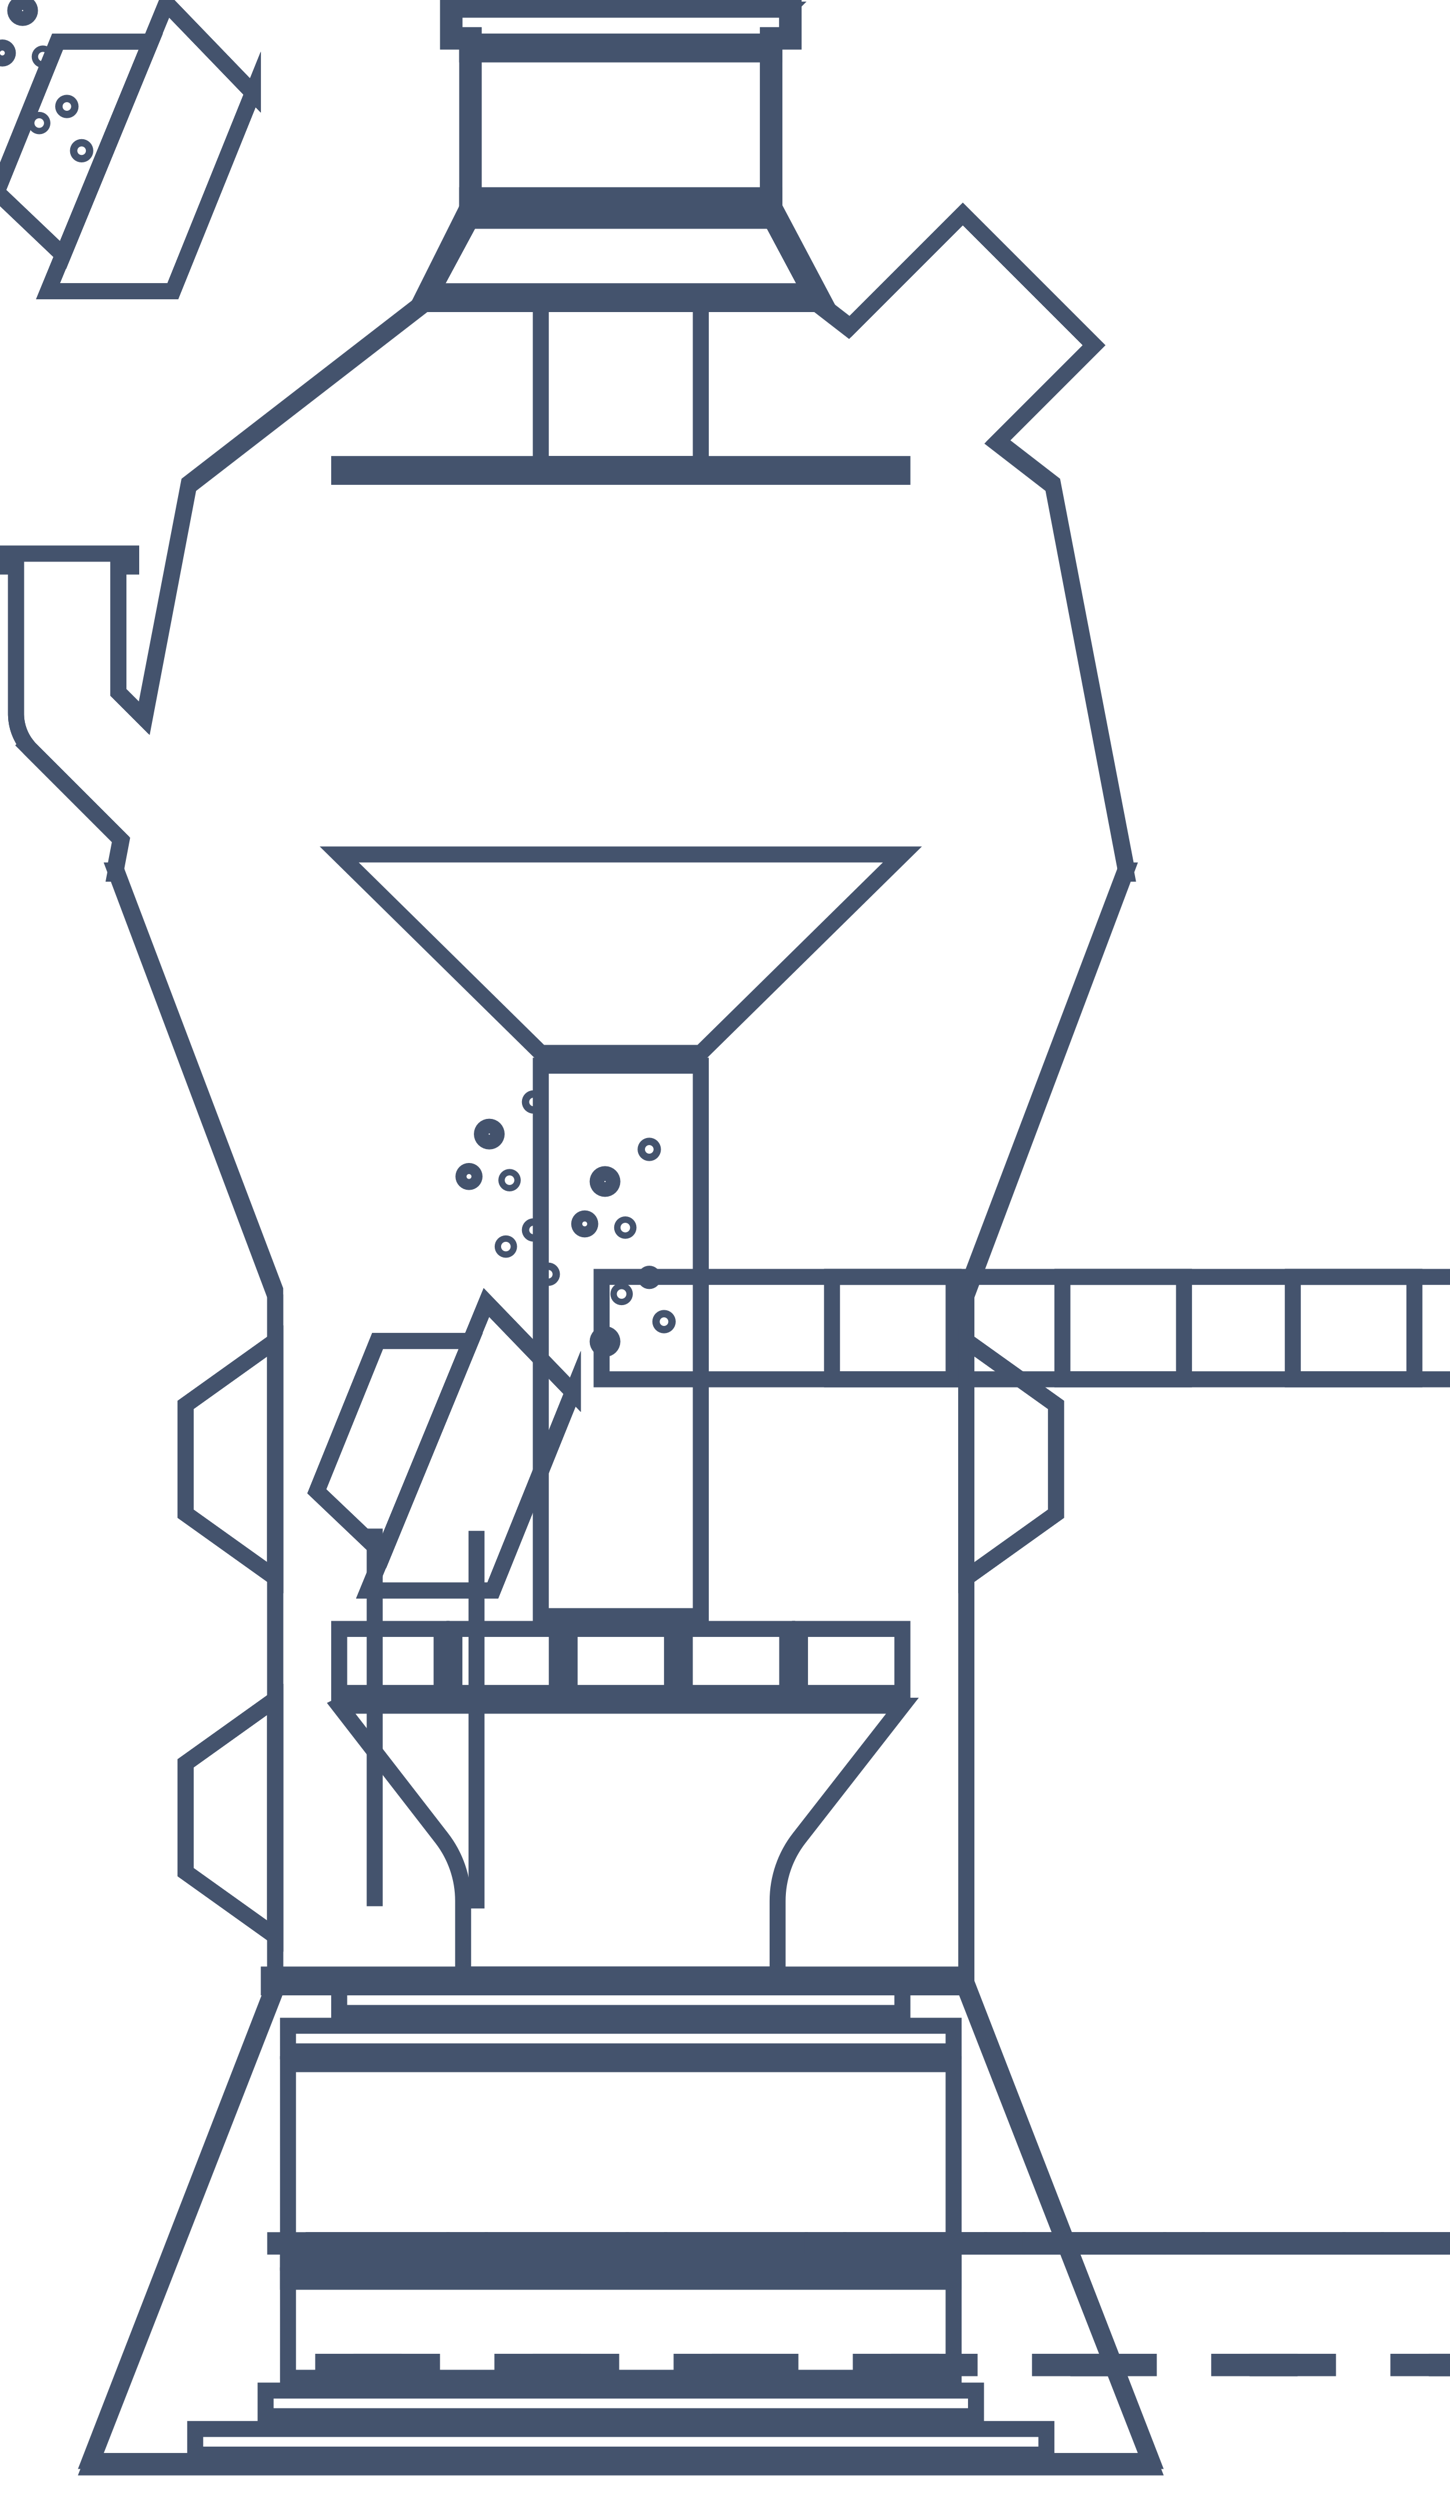 <svg data-v-9833e8b2="" version="1.1" xmlns="http://www.w3.org/2000/svg" xmlns:xlink="http://www.w3.org/1999/xlink" width="14.5" height="25"><g data-v-9833e8b2=""><path data-v-9833e8b2="" transform="scale(0.032)" fill="none" stroke="rgba(68, 83, 109, 1)" paint-order="fill stroke markers" d="m300.879,66.866l41.012,41.012l-30.503,30.501l17.612,13.62l22.81,120l0.19,0l-0.126,0.336l0.126,0.664l-0.376,0l-49.624,132l0,217l-0.165,0l58.165,149l-332,0l58.165,-149l-0.165,0l0,-217l-49.624,-132l-0.376,0l0.126,-0.664l-0.126,-0.336l0.19,0l1.786,-9.396l-29.695,-29.696l0.087,-0.087c-2.03,-2.607 -3.27,-5.858 -3.363,-9.396l-0.006,-0.426l0,-46l-4,0l0,-4l40,0l0,4l-4,0l0,39.372l8.204,8.204l13.796,-72.576l75,-58l120,0l11.134,8.61l35.745,-35.744zm-54.879,-63.866l0,8l-6,0l0,56l0.116,0l13.884,26l-120,0l14,-26l0,-56l-6,0l0,-8l104,0z" stroke-width="5" stroke-miterlimit="10" stroke-dasharray=""></path><path data-v-9833e8b2="" transform="scale(0.032)" fill="none" stroke="rgba(68, 83, 109, 1)" paint-order="fill stroke markers" d="m84,617l216,0l0,4l-216,0l0,-4z" stroke-width="5" stroke-miterlimit="10" stroke-dasharray=""></path><path data-v-9833e8b2="" transform="scale(0.032)" fill="none" stroke="rgba(68, 83, 109, 1)" paint-order="fill stroke markers" d="m134,91l120,0l0,4l-120,0l0,-4z" stroke-width="5" stroke-miterlimit="10" stroke-dasharray=""></path><path data-v-9833e8b2="" transform="scale(0.032)" fill="none" stroke="rgba(68, 83, 109, 1)" paint-order="fill stroke markers" d="m148,65l92,0l0,4l-92,0l0,-4z" stroke-width="5" stroke-miterlimit="10" stroke-dasharray=""></path><path data-v-9833e8b2="" transform="scale(0.032)" fill="none" stroke="rgba(68, 83, 109, 1)" paint-order="fill stroke markers" d="m106,145l176,0l0,4l-176,0l0,-4z" stroke-width="5" stroke-miterlimit="10" stroke-dasharray=""></path><path data-v-9833e8b2="" transform="scale(0.032)" fill="none" stroke="rgba(68, 83, 109, 1)" paint-order="fill stroke markers" d="m169,95l50,0l0,50l-50,0l0,-50z" stroke-width="5" stroke-miterlimit="10" stroke-dasharray=""></path><path data-v-9833e8b2="" transform="scale(0.032)" fill="none" stroke="rgba(68, 83, 109, 1)" paint-order="fill stroke markers" d="m169,333l50,0l0,172l-50,0l0,-172z" stroke-width="5" stroke-miterlimit="10" stroke-dasharray=""></path><path data-v-9833e8b2="" transform="scale(0.032)" fill="none" stroke="rgba(68, 83, 109, 1)" paint-order="fill stroke markers" d="m106,267l176,0l-63,62l-50,0l-63,-62z" stroke-width="5" stroke-miterlimit="10" stroke-dasharray=""></path><path data-v-9833e8b2="" transform="scale(0.032)" fill="none" stroke="rgba(68, 83, 109, 1)" paint-order="fill stroke markers" d="m106,621l176,0l0,8l-176,0l0,-8z" stroke-width="5" stroke-miterlimit="10" stroke-dasharray=""></path><path data-v-9833e8b2="" transform="scale(0.032)" fill="none" stroke="rgba(68, 83, 109, 1)" paint-order="fill stroke markers" d="m90,633l208,0l0,8l-208,0l0,-8z" stroke-width="5" stroke-miterlimit="10" stroke-dasharray=""></path><path data-v-9833e8b2="" transform="scale(0.032)" fill="none" stroke="rgba(68, 83, 109, 1)" paint-order="fill stroke markers" d="m83,747l222,0l0,8l-222,0l0,-8z" stroke-width="5" stroke-miterlimit="10" stroke-dasharray=""></path><path data-v-9833e8b2="" transform="scale(0.032)" fill="none" stroke="rgba(68, 83, 109, 1)" paint-order="fill stroke markers" d="m61,759l266,0l0,8l-266,0l0,-8z" stroke-width="5" stroke-miterlimit="10" stroke-dasharray=""></path><path data-v-9833e8b2="" transform="scale(0.032)" fill="none" stroke="rgba(68, 83, 109, 1)" paint-order="fill stroke markers" d="m106,509l32,0l0,20l-32,0l0,-20z" stroke-width="5" stroke-miterlimit="10" stroke-dasharray=""></path><path data-v-9833e8b2="" transform="scale(0.032)" fill="none" stroke="rgba(68, 83, 109, 1)" paint-order="fill stroke markers" d="m142,509l32,0l0,20l-32,0l0,-20z" stroke-width="5" stroke-miterlimit="10" stroke-dasharray=""></path><path data-v-9833e8b2="" transform="scale(0.032)" fill="none" stroke="rgba(68, 83, 109, 1)" paint-order="fill stroke markers" d="m178,509l32,0l0,20l-32,0l0,-20z" stroke-width="5" stroke-miterlimit="10" stroke-dasharray=""></path><path data-v-9833e8b2="" transform="scale(0.032)" fill="none" stroke="rgba(68, 83, 109, 1)" paint-order="fill stroke markers" d="m214,509l32,0l0,20l-32,0l0,-20z" stroke-width="5" stroke-miterlimit="10" stroke-dasharray=""></path><path data-v-9833e8b2="" transform="scale(0.032)" fill="none" stroke="rgba(68, 83, 109, 1)" paint-order="fill stroke markers" d="m250,509l32,0l0,20l-32,0l0,-20z" stroke-width="5" stroke-miterlimit="10" stroke-dasharray=""></path><path data-v-9833e8b2="" transform="scale(0.032)" fill="none" stroke="rgba(68, 83, 109, 1)" paint-order="fill stroke markers" d="m106,533l176,0l-32.232,41.323c-4.386,5.623 -6.768,12.55 -6.768,19.681l0,22.996l0,0l-98.275,0l0,-23.057c0,-7.094 -2.357,-13.986 -6.701,-19.595l-32.025,-41.348l0,0z" stroke-width="5" stroke-miterlimit="10" stroke-dasharray=""></path><path data-v-9833e8b2="" transform="scale(0.032)" fill="none" stroke="rgba(68, 83, 109, 1)" paint-order="fill stroke markers" d="m188,399l110,0l0,32l-110,0l0,-32z" stroke-width="5" stroke-miterlimit="10" stroke-dasharray=""></path><path data-v-9833e8b2="" transform="scale(0.032)" fill="none" stroke="rgba(68, 83, 109, 1)" paint-order="fill stroke markers" d="m260,399l110,0l0,32l-110,0l0,-32z" stroke-width="5" stroke-miterlimit="10" stroke-dasharray=""></path><path data-v-9833e8b2="" transform="scale(0.032)" fill="none" stroke="rgba(68, 83, 109, 1)" paint-order="fill stroke markers" d="m332,399l110,0l0,32l-110,0l0,-32z" stroke-width="5" stroke-miterlimit="10" stroke-dasharray=""></path><path data-v-9833e8b2="" transform="scale(0.032)" fill="none" stroke="rgba(68, 83, 109, 1)" paint-order="fill stroke markers" d="m404,399l110,0l0,32l-110,0l0,-32z" stroke-width="5" stroke-miterlimit="10" stroke-dasharray=""></path><path data-v-9833e8b2="" transform="scale(0.032)" fill="none" stroke="rgba(68, 83, 109, 1)" paint-order="fill stroke markers" d="m476,399l110,0l0,32l-110,0l0,-32z" stroke-width="5" stroke-miterlimit="10" stroke-dasharray=""></path><path data-v-9833e8b2="" transform="scale(0.032)" fill="none" stroke="rgba(68, 83, 109, 1)" paint-order="fill stroke markers" d="m179,435l-25,62l-39,0l37,-90l27,28z" stroke-width="5" stroke-miterlimit="10" stroke-dasharray=""></path><path data-v-9833e8b2="" transform="scale(0.032)" fill="none" stroke="rgba(68, 83, 109, 1)" paint-order="fill stroke markers" d="m118,419l-19,47l20.716,19.72l27.427,-66.72l-29.143,0z" stroke-width="5" stroke-miterlimit="10" stroke-dasharray=""></path><path data-v-9833e8b2="" transform="scale(0.032)" fill="none" stroke="rgba(68, 83, 109, 1)" paint-order="fill stroke markers" d="m179,435l-25,62l-39,0l37,-90l27,28z" stroke-width="5" stroke-miterlimit="10" stroke-dasharray=""></path><path data-v-9833e8b2="" transform="scale(0.032)" fill="none" stroke="rgba(68, 83, 109, 1)" paint-order="fill stroke markers" d="m118,419l-19,47l20.716,19.72l27.427,-66.72l-29.143,0z" stroke-width="5" stroke-miterlimit="10" stroke-dasharray=""></path><path data-v-9833e8b2="" transform="scale(0.032)" fill="none" stroke="rgba(68, 83, 109, 1)" paint-order="fill stroke markers" d="m79,29l-25,62l-39,0l37,-90l27,28z" stroke-width="5" stroke-miterlimit="10" stroke-dasharray=""></path><path data-v-9833e8b2="" transform="scale(0.032)" fill="none" stroke="rgba(68, 83, 109, 1)" paint-order="fill stroke markers" d="m18,13l-19,47l20.716,19.72l27.427,-66.72l-29.143,0z" stroke-width="5" stroke-miterlimit="10" stroke-dasharray=""></path><path data-v-9833e8b2="" transform="scale(0.032)" fill="none" stroke="rgba(68, 83, 109, 1)" paint-order="fill stroke markers" d="m79,29l-25,62l-39,0l37,-90l27,28z" stroke-width="5" stroke-miterlimit="10" stroke-dasharray=""></path><path data-v-9833e8b2="" transform="scale(0.032)" fill="none" stroke="rgba(68, 83, 109, 1)" paint-order="fill stroke markers" d="m18,13l-19,47l20.716,19.72l27.427,-66.72l-29.143,0z" stroke-width="5" stroke-miterlimit="10" stroke-dasharray=""></path><path data-v-9833e8b2="" transform="scale(0.032)" fill="none" stroke="rgba(68, 83, 109, 1)" paint-order="fill stroke markers" d="m148.91,478.354l0,118m-31.82,-0.707l0,-118" stroke-width="5" stroke-miterlimit="10" stroke-dasharray=""></path><path data-v-9833e8b2="" transform="scale(0.032)" fill="none" stroke="rgba(68, 83, 109, 1)" paint-order="fill stroke markers" d="m90,645l208,0l0,98l-208,0l0,-98z" stroke-width="5" stroke-miterlimit="10" stroke-dasharray=""></path><path data-v-9833e8b2="" transform="scale(0.032)" fill="none" stroke="rgba(68, 83, 109, 1)" paint-order="fill stroke markers" d="m90,705l208,0l0,2l-208,0l0,-2z" stroke-width="5" stroke-miterlimit="10" stroke-dasharray=""></path><path data-v-9833e8b2="" transform="scale(0.032)" fill="none" stroke="rgba(68, 83, 109, 1)" paint-order="fill stroke markers" d="m90,711l208,0l0,2l-208,0l0,-2z" stroke-width="5" stroke-miterlimit="10" stroke-dasharray=""></path><path data-v-9833e8b2="" transform="scale(0.032)" fill="none" stroke="rgba(68, 83, 109, 1)" paint-order="fill stroke markers" d="m142,700l52,0l0,2l-52,0l0,-2z" stroke-width="5" stroke-miterlimit="10" stroke-dasharray=""></path><path data-v-9833e8b2="" transform="scale(0.032)" fill="none" stroke="rgba(68, 83, 109, 1)" paint-order="fill stroke markers" d="m154,700l52,0l0,2l-52,0l0,-2z" stroke-width="5" stroke-miterlimit="10" stroke-dasharray=""></path><path data-v-9833e8b2="" transform="scale(0.032)" fill="none" stroke="rgba(68, 83, 109, 1)" paint-order="fill stroke markers" d="m198,700l52,0l0,2l-52,0l0,-2z" stroke-width="5" stroke-miterlimit="10" stroke-dasharray=""></path><path data-v-9833e8b2="" transform="scale(0.032)" fill="none" stroke="rgba(68, 83, 109, 1)" paint-order="fill stroke markers" d="m210,700l52,0l0,2l-52,0l0,-2z" stroke-width="5" stroke-miterlimit="10" stroke-dasharray=""></path><path data-v-9833e8b2="" transform="scale(0.032)" fill="none" stroke="rgba(68, 83, 109, 1)" paint-order="fill stroke markers" d="m254,700l52,0l0,2l-52,0l0,-2z" stroke-width="5" stroke-miterlimit="10" stroke-dasharray=""></path><path data-v-9833e8b2="" transform="scale(0.032)" fill="none" stroke="rgba(68, 83, 109, 1)" paint-order="fill stroke markers" d="m266,700l52,0l0,2l-52,0l0,-2z" stroke-width="5" stroke-miterlimit="10" stroke-dasharray=""></path><path data-v-9833e8b2="" transform="scale(0.032)" fill="none" stroke="rgba(68, 83, 109, 1)" paint-order="fill stroke markers" d="m310,700l52,0l0,2l-52,0l0,-2z" stroke-width="5" stroke-miterlimit="10" stroke-dasharray=""></path><path data-v-9833e8b2="" transform="scale(0.032)" fill="none" stroke="rgba(68, 83, 109, 1)" paint-order="fill stroke markers" d="m322,700l52,0l0,2l-52,0l0,-2z" stroke-width="5" stroke-miterlimit="10" stroke-dasharray=""></path><path data-v-9833e8b2="" transform="scale(0.032)" fill="none" stroke="rgba(68, 83, 109, 1)" paint-order="fill stroke markers" d="m366,700l52,0l0,2l-52,0l0,-2z" stroke-width="5" stroke-miterlimit="10" stroke-dasharray=""></path><path data-v-9833e8b2="" transform="scale(0.032)" fill="none" stroke="rgba(68, 83, 109, 1)" paint-order="fill stroke markers" d="m378,700l52,0l0,2l-52,0l0,-2z" stroke-width="5" stroke-miterlimit="10" stroke-dasharray=""></path><path data-v-9833e8b2="" transform="scale(0.032)" fill="none" stroke="rgba(68, 83, 109, 1)" paint-order="fill stroke markers" d="m422,700l52,0l0,2l-52,0l0,-2z" stroke-width="5" stroke-miterlimit="10" stroke-dasharray=""></path><path data-v-9833e8b2="" transform="scale(0.032)" fill="none" stroke="rgba(68, 83, 109, 1)" paint-order="fill stroke markers" d="m434,700l52,0l0,2l-52,0l0,-2z" stroke-width="5" stroke-miterlimit="10" stroke-dasharray=""></path><path data-v-9833e8b2="" transform="scale(0.032)" fill="none" stroke="rgba(68, 83, 109, 1)" paint-order="fill stroke markers" d="m86,700l52,0l0,2l-52,0l0,-2z" stroke-width="5" stroke-miterlimit="10" stroke-dasharray=""></path><path data-v-9833e8b2="" transform="scale(0.032)" fill="none" stroke="rgba(68, 83, 109, 1)" paint-order="fill stroke markers" d="m98,700l52,0l0,2l-52,0l0,-2z" stroke-width="5" stroke-miterlimit="10" stroke-dasharray=""></path><path data-v-9833e8b2="" transform="scale(0.032)" fill="none" stroke="rgba(68, 83, 109, 1)" paint-order="fill stroke markers" d="m157,738l22,0l0,2l-22,0l0,-2z" stroke-width="5" stroke-miterlimit="10" stroke-dasharray=""></path><path data-v-9833e8b2="" transform="scale(0.032)" fill="none" stroke="rgba(68, 83, 109, 1)" paint-order="fill stroke markers" d="m169,738l22,0l0,2l-22,0l0,-2z" stroke-width="5" stroke-miterlimit="10" stroke-dasharray=""></path><path data-v-9833e8b2="" transform="scale(0.032)" fill="none" stroke="rgba(68, 83, 109, 1)" paint-order="fill stroke markers" d="m213,738l22,0l0,2l-22,0l0,-2z" stroke-width="5" stroke-miterlimit="10" stroke-dasharray=""></path><path data-v-9833e8b2="" transform="scale(0.032)" fill="none" stroke="rgba(68, 83, 109, 1)" paint-order="fill stroke markers" d="m225,738l22,0l0,2l-22,0l0,-2z" stroke-width="5" stroke-miterlimit="10" stroke-dasharray=""></path><path data-v-9833e8b2="" transform="scale(0.032)" fill="none" stroke="rgba(68, 83, 109, 1)" paint-order="fill stroke markers" d="m269,738l22,0l0,2l-22,0l0,-2z" stroke-width="5" stroke-miterlimit="10" stroke-dasharray=""></path><path data-v-9833e8b2="" transform="scale(0.032)" fill="none" stroke="rgba(68, 83, 109, 1)" paint-order="fill stroke markers" d="m281,738l22,0l0,2l-22,0l0,-2z" stroke-width="5" stroke-miterlimit="10" stroke-dasharray=""></path><path data-v-9833e8b2="" transform="scale(0.032)" fill="none" stroke="rgba(68, 83, 109, 1)" paint-order="fill stroke markers" d="m325,738l22,0l0,2l-22,0l0,-2z" stroke-width="5" stroke-miterlimit="10" stroke-dasharray=""></path><path data-v-9833e8b2="" transform="scale(0.032)" fill="none" stroke="rgba(68, 83, 109, 1)" paint-order="fill stroke markers" d="m337,738l22,0l0,2l-22,0l0,-2z" stroke-width="5" stroke-miterlimit="10" stroke-dasharray=""></path><path data-v-9833e8b2="" transform="scale(0.032)" fill="none" stroke="rgba(68, 83, 109, 1)" paint-order="fill stroke markers" d="m381,738l22,0l0,2l-22,0l0,-2z" stroke-width="5" stroke-miterlimit="10" stroke-dasharray=""></path><path data-v-9833e8b2="" transform="scale(0.032)" fill="none" stroke="rgba(68, 83, 109, 1)" paint-order="fill stroke markers" d="m393,738l22,0l0,2l-22,0l0,-2z" stroke-width="5" stroke-miterlimit="10" stroke-dasharray=""></path><path data-v-9833e8b2="" transform="scale(0.032)" fill="none" stroke="rgba(68, 83, 109, 1)" paint-order="fill stroke markers" d="m437,738l22,0l0,2l-22,0l0,-2z" stroke-width="5" stroke-miterlimit="10" stroke-dasharray=""></path><path data-v-9833e8b2="" transform="scale(0.032)" fill="none" stroke="rgba(68, 83, 109, 1)" paint-order="fill stroke markers" d="m449,738l22,0l0,2l-22,0l0,-2z" stroke-width="5" stroke-miterlimit="10" stroke-dasharray=""></path><path data-v-9833e8b2="" transform="scale(0.032)" fill="none" stroke="rgba(68, 83, 109, 1)" paint-order="fill stroke markers" d="m101,738l22,0l0,2l-22,0l0,-2z" stroke-width="5" stroke-miterlimit="10" stroke-dasharray=""></path><path data-v-9833e8b2="" transform="scale(0.032)" fill="none" stroke="rgba(68, 83, 109, 1)" paint-order="fill stroke markers" d="m113,738l22,0l0,2l-22,0l0,-2z" stroke-width="5" stroke-miterlimit="10" stroke-dasharray=""></path><path data-v-9833e8b2="" transform="scale(0.032)" fill="none" stroke="rgba(68, 83, 109, 1)" paint-order="fill stroke markers" d="m58,551l28,-20l0,74l-28,-20l0,-34z" stroke-width="5" stroke-miterlimit="10" stroke-dasharray=""></path><path data-v-9833e8b2="" transform="scale(0.032)" fill="none" stroke="rgba(68, 83, 109, 1)" paint-order="fill stroke markers" d="m330,439l-28,-20l0,74l28,-20l0,-34z" stroke-width="5" stroke-miterlimit="10" stroke-dasharray=""></path><path data-v-9833e8b2="" transform="scale(0.032)" fill="none" stroke="rgba(68, 83, 109, 1)" paint-order="fill stroke markers" d="m58,439l28,-20l0,74l-28,-20l0,-34z" stroke-width="5" stroke-miterlimit="10" stroke-dasharray=""></path><path data-v-9833e8b2="" transform="scale(0.032)" fill="none" stroke="rgba(68, 83, 109, 1)" paint-order="fill stroke markers" d="m58,439l28,-20l0,74l-28,-20l0,-34z" stroke-width="5" stroke-miterlimit="10" stroke-dasharray=""></path><path data-v-9833e8b2="" transform="scale(0.032)" fill="none" stroke="rgba(68, 83, 109, 1)" paint-order="fill stroke markers" d="m58,551l28,-20l0,74l-28,-20l0,-34z" stroke-width="5" stroke-miterlimit="10" stroke-dasharray=""></path><path data-v-9833e8b2="" transform="scale(0.032)" fill="none" stroke="rgba(68, 83, 109, 1)" paint-order="fill stroke markers" d="m330,439l-28,-20l0,74l28,-20l0,-34z" stroke-width="5" stroke-miterlimit="10" stroke-dasharray=""></path><path data-v-9833e8b2="" transform="scale(0.032)" fill="none" stroke="rgba(68, 83, 109, 1)" paint-order="fill stroke markers" d="m181,382.442c0,-0.955 0.774,-1.729 1.729,-1.729c0.955,0 1.729,0.774 1.729,1.729c0,0.955 -0.774,1.729 -1.729,1.729c-0.955,0 -1.729,-0.774 -1.729,-1.729z" stroke-width="5" stroke-miterlimit="10" stroke-dasharray=""></path><path data-v-9833e8b2="" transform="scale(0.032)" fill="none" stroke="rgba(68, 83, 109, 1)" paint-order="fill stroke markers" d="m186.762,369.188c0,-1.273 1.032,-2.305 2.305,-2.305c1.273,0 2.305,1.032 2.305,2.305c0,1.273 -1.032,2.305 -2.305,2.305c-1.273,0 -2.305,-1.032 -2.305,-2.305z" stroke-width="5" stroke-miterlimit="10" stroke-dasharray=""></path><path data-v-9833e8b2="" transform="scale(0.032)" fill="none" stroke="rgba(68, 83, 109, 1)" paint-order="fill stroke markers" d="m186.762,419.188c0,-1.273 1.032,-2.305 2.305,-2.305c1.273,0 2.305,1.032 2.305,2.305c0,1.273 -1.032,2.305 -2.305,2.305c-1.273,0 -2.305,-1.032 -2.305,-2.305z" stroke-width="5" stroke-miterlimit="10" stroke-dasharray=""></path><path data-v-9833e8b2="" transform="scale(0.032)" fill="none" stroke="rgba(68, 83, 109, 1)" paint-order="fill stroke markers" d="m206.355,412.982c0,-0.637 0.516,-1.152 1.152,-1.152c0.637,0 1.152,0.516 1.152,1.152c0,0.637 -0.516,1.152 -1.152,1.152c-0.637,0 -1.152,-0.516 -1.152,-1.152z" stroke-width="5" stroke-miterlimit="10" stroke-dasharray=""></path><path data-v-9833e8b2="" transform="scale(0.032)" fill="none" stroke="rgba(68, 83, 109, 1)" paint-order="fill stroke markers" d="m201.745,399.152c0,-0.637 0.516,-1.152 1.152,-1.152c0.637,0 1.152,0.516 1.152,1.152c0,0.637 -0.516,1.152 -1.152,1.152c-0.637,0 -1.152,-0.516 -1.152,-1.152z" stroke-width="5" stroke-miterlimit="10" stroke-dasharray=""></path><path data-v-9833e8b2="" transform="scale(0.032)" fill="none" stroke="rgba(68, 83, 109, 1)" paint-order="fill stroke markers" d="m201.745,359.152c0,-0.637 0.516,-1.152 1.152,-1.152c0.637,0 1.152,0.516 1.152,1.152c0,0.637 -0.516,1.152 -1.152,1.152c-0.637,0 -1.152,-0.516 -1.152,-1.152z" stroke-width="5" stroke-miterlimit="10" stroke-dasharray=""></path><path data-v-9833e8b2="" transform="scale(0.032)" fill="none" stroke="rgba(68, 83, 109, 1)" paint-order="fill stroke markers" d="m193.254,404.339c0,-0.552 0.448,-1 1,-1c0.552,0 1,0.448 1,1c0,0.552 -0.448,1 -1,1c-0.552,0 -1,-0.448 -1,-1z" stroke-width="5" stroke-miterlimit="10" stroke-dasharray=""></path><path data-v-9833e8b2="" transform="scale(0.032)" fill="none" stroke="rgba(68, 83, 109, 1)" paint-order="fill stroke markers" d="m194.406,383.594c0,-0.552 0.448,-1 1,-1c0.552,0 1,0.448 1,1c0,0.552 -0.448,1 -1,1c-0.552,0 -1,-0.448 -1,-1z" stroke-width="5" stroke-miterlimit="10" stroke-dasharray=""></path><path data-v-9833e8b2="" transform="scale(0.032)" fill="none" stroke="rgba(68, 83, 109, 1)" paint-order="fill stroke markers" d="m144.83,367.626c0,-0.955 0.774,-1.729 1.729,-1.729c0.955,0 1.729,0.774 1.729,1.729c0,0.955 -0.774,1.729 -1.729,1.729c-0.955,0 -1.729,-0.774 -1.729,-1.729z" stroke-width="5" stroke-miterlimit="10" stroke-dasharray=""></path><path data-v-9833e8b2="" transform="scale(0.032)" fill="none" stroke="rgba(68, 83, 109, 1)" paint-order="fill stroke markers" d="m150.592,354.372c0,-1.273 1.032,-2.305 2.305,-2.305c1.273,0 2.305,1.032 2.305,2.305c0,1.273 -1.032,2.305 -2.305,2.305c-1.273,0 -2.305,-1.032 -2.305,-2.305z" stroke-width="5" stroke-miterlimit="10" stroke-dasharray=""></path><path data-v-9833e8b2="" transform="scale(0.032)" fill="none" stroke="rgba(68, 83, 109, 1)" paint-order="fill stroke markers" d="m170.184,398.167c0,-0.637 0.516,-1.152 1.152,-1.152c0.637,0 1.152,0.516 1.152,1.152c0,0.637 -0.516,1.152 -1.152,1.152c-0.637,0 -1.152,-0.516 -1.152,-1.152z" stroke-width="5" stroke-miterlimit="10" stroke-dasharray=""></path><path data-v-9833e8b2="" transform="scale(0.032)" fill="none" stroke="rgba(68, 83, 109, 1)" paint-order="fill stroke markers" d="m165.574,384.337c0,-0.637 0.516,-1.152 1.152,-1.152c0.637,0 1.152,0.516 1.152,1.152c0,0.637 -0.516,1.152 -1.152,1.152c-0.637,0 -1.152,-0.516 -1.152,-1.152z" stroke-width="5" stroke-miterlimit="10" stroke-dasharray=""></path><path data-v-9833e8b2="" transform="scale(0.032)" fill="none" stroke="rgba(68, 83, 109, 1)" paint-order="fill stroke markers" d="m165.574,344.337c0,-0.637 0.516,-1.152 1.152,-1.152c0.637,0 1.152,0.516 1.152,1.152c0,0.637 -0.516,1.152 -1.152,1.152c-0.637,0 -1.152,-0.516 -1.152,-1.152z" stroke-width="5" stroke-miterlimit="10" stroke-dasharray=""></path><path data-v-9833e8b2="" transform="scale(0.032)" fill="none" stroke="rgba(68, 83, 109, 1)" paint-order="fill stroke markers" d="m157.083,389.523c0,-0.552 0.448,-1 1,-1c0.552,0 1,0.448 1,1c0,0.552 -0.448,1 -1,1c-0.552,0 -1,-0.448 -1,-1z" stroke-width="5" stroke-miterlimit="10" stroke-dasharray=""></path><path data-v-9833e8b2="" transform="scale(0.032)" fill="none" stroke="rgba(68, 83, 109, 1)" paint-order="fill stroke markers" d="m158.236,368.778c0,-0.552 0.448,-1 1,-1c0.552,0 1,0.448 1,1c0,0.552 -0.448,1 -1,1c-0.552,0 -1,-0.448 -1,-1z" stroke-width="5" stroke-miterlimit="10" stroke-dasharray=""></path><path data-v-9833e8b2="" transform="scale(0.032)" fill="none" stroke="rgba(68, 83, 109, 1)" paint-order="fill stroke markers" d="m-1,16.558c0,-0.955 0.774,-1.729 1.729,-1.729c0.955,0 1.729,0.774 1.729,1.729c0,0.955 -0.774,1.729 -1.729,1.729c-0.955,0 -1.729,-0.774 -1.729,-1.729z" stroke-width="5" stroke-miterlimit="10" stroke-dasharray=""></path><path data-v-9833e8b2="" transform="scale(0.032)" fill="none" stroke="rgba(68, 83, 109, 1)" paint-order="fill stroke markers" d="m4.762,3.305c0,-1.273 1.032,-2.305 2.305,-2.305c1.273,0 2.305,1.032 2.305,2.305c0,1.273 -1.032,2.305 -2.305,2.305c-1.273,0 -2.305,-1.032 -2.305,-2.305z" stroke-width="5" stroke-miterlimit="10" stroke-dasharray=""></path><path data-v-9833e8b2="" transform="scale(0.032)" fill="none" stroke="rgba(68, 83, 109, 1)" paint-order="fill stroke markers" d="m24.355,47.099c0,-0.637 0.516,-1.152 1.152,-1.152c0.637,0 1.152,0.516 1.152,1.152c0,0.637 -0.516,1.152 -1.152,1.152c-0.637,0 -1.152,-0.516 -1.152,-1.152z" stroke-width="5" stroke-miterlimit="10" stroke-dasharray=""></path><path data-v-9833e8b2="" transform="scale(0.032)" fill="none" stroke="rgba(68, 83, 109, 1)" paint-order="fill stroke markers" d="m19.745,33.269c0,-0.637 0.516,-1.152 1.152,-1.152c0.637,0 1.152,0.516 1.152,1.152c0,0.637 -0.516,1.152 -1.152,1.152c-0.637,0 -1.152,-0.516 -1.152,-1.152z" stroke-width="5" stroke-miterlimit="10" stroke-dasharray=""></path><path data-v-9833e8b2="" transform="scale(0.032)" fill="none" stroke="rgba(68, 83, 109, 1)" paint-order="fill stroke markers" d="m11.254,38.456c0,-0.552 0.448,-1 1,-1c0.552,0 1,0.448 1,1c0,0.552 -0.448,1 -1,1c-0.552,0 -1,-0.448 -1,-1z" stroke-width="5" stroke-miterlimit="10" stroke-dasharray=""></path><path data-v-9833e8b2="" transform="scale(0.032)" fill="none" stroke="rgba(68, 83, 109, 1)" paint-order="fill stroke markers" d="m12.406,17.711c0,-0.552 0.448,-1 1,-1c0.552,0 1,0.448 1,1c0,0.552 -0.448,1 -1,1c-0.552,0 -1,-0.448 -1,-1z" stroke-width="5" stroke-miterlimit="10" stroke-dasharray=""></path><path data-v-9833e8b2="" transform="scale(0.032)" fill="none" stroke="rgba(68, 83, 109, 1)" paint-order="fill stroke markers" d="m246,3l0,8l-6,0l0,56l0.116,0l13.884,26l11.698,9.046l35.181,-35.18l41.012,41.012l-29.939,29.937l17.048,13.184l23,120l-50,132l0,216l-0.165,0l58.165,150l-332,0l58.165,-150l-0.165,0l0,-216l-50,-132l1.668,-8.704l-27.973,-27.974c-2.81,-2.805 -4.582,-6.65 -4.69,-10.909l-0.005,-0.413l0,-46l-4,0l0,-4l40,0l0,4l-4,0l0,39.372l7.947,7.947l14.053,-73.319l75,-58l14,-26l0,-56l-6,0l0,-8l104,0z" stroke-width="5" stroke-miterlimit="10" stroke-dasharray=""></path><path data-v-9833e8b2="" transform="scale(0.032)" fill="none" stroke="rgba(68, 83, 109, 1)" paint-order="fill stroke markers" d="m140,1c0,0 1.826,0 4,0l100,0c2.174,0 4,0 4,0l0,12c0,0 -1.826,0 -4,0l-100,0c-2.174,0 -4,0 -4,0l0,-12z" stroke-width="5" stroke-miterlimit="10" stroke-dasharray=""></path><path data-v-9833e8b2="" transform="scale(0.032)" fill="none" stroke="rgba(68, 83, 109, 1)" paint-order="fill stroke markers" d="m146,13l96,0l0,52l-96,0l0,-52z" stroke-width="5" stroke-miterlimit="10" stroke-dasharray=""></path><path data-v-9833e8b2="" transform="scale(0.032)" fill="none" stroke="rgba(68, 83, 109, 1)" paint-order="fill stroke markers" d="m146,65l96.116,0l15.884,30l-127,0l15,-30z" stroke-width="5" stroke-miterlimit="10" stroke-dasharray=""></path><path data-v-9833e8b2="" transform="scale(0.032)" fill="none" stroke="rgba(68, 83, 109, 1)" paint-order="fill stroke markers" d="m146,13l96,0l0,4l-96,0l0,-4z" stroke-width="5" stroke-miterlimit="10" stroke-dasharray=""></path><path data-v-9833e8b2="" transform="scale(0.032)" fill="none" stroke="rgba(68, 83, 109, 1)" paint-order="fill stroke markers" d="m146,61l96,0l0,4l-96,0l0,-4z" stroke-width="5" stroke-miterlimit="10" stroke-dasharray=""></path></g></svg>